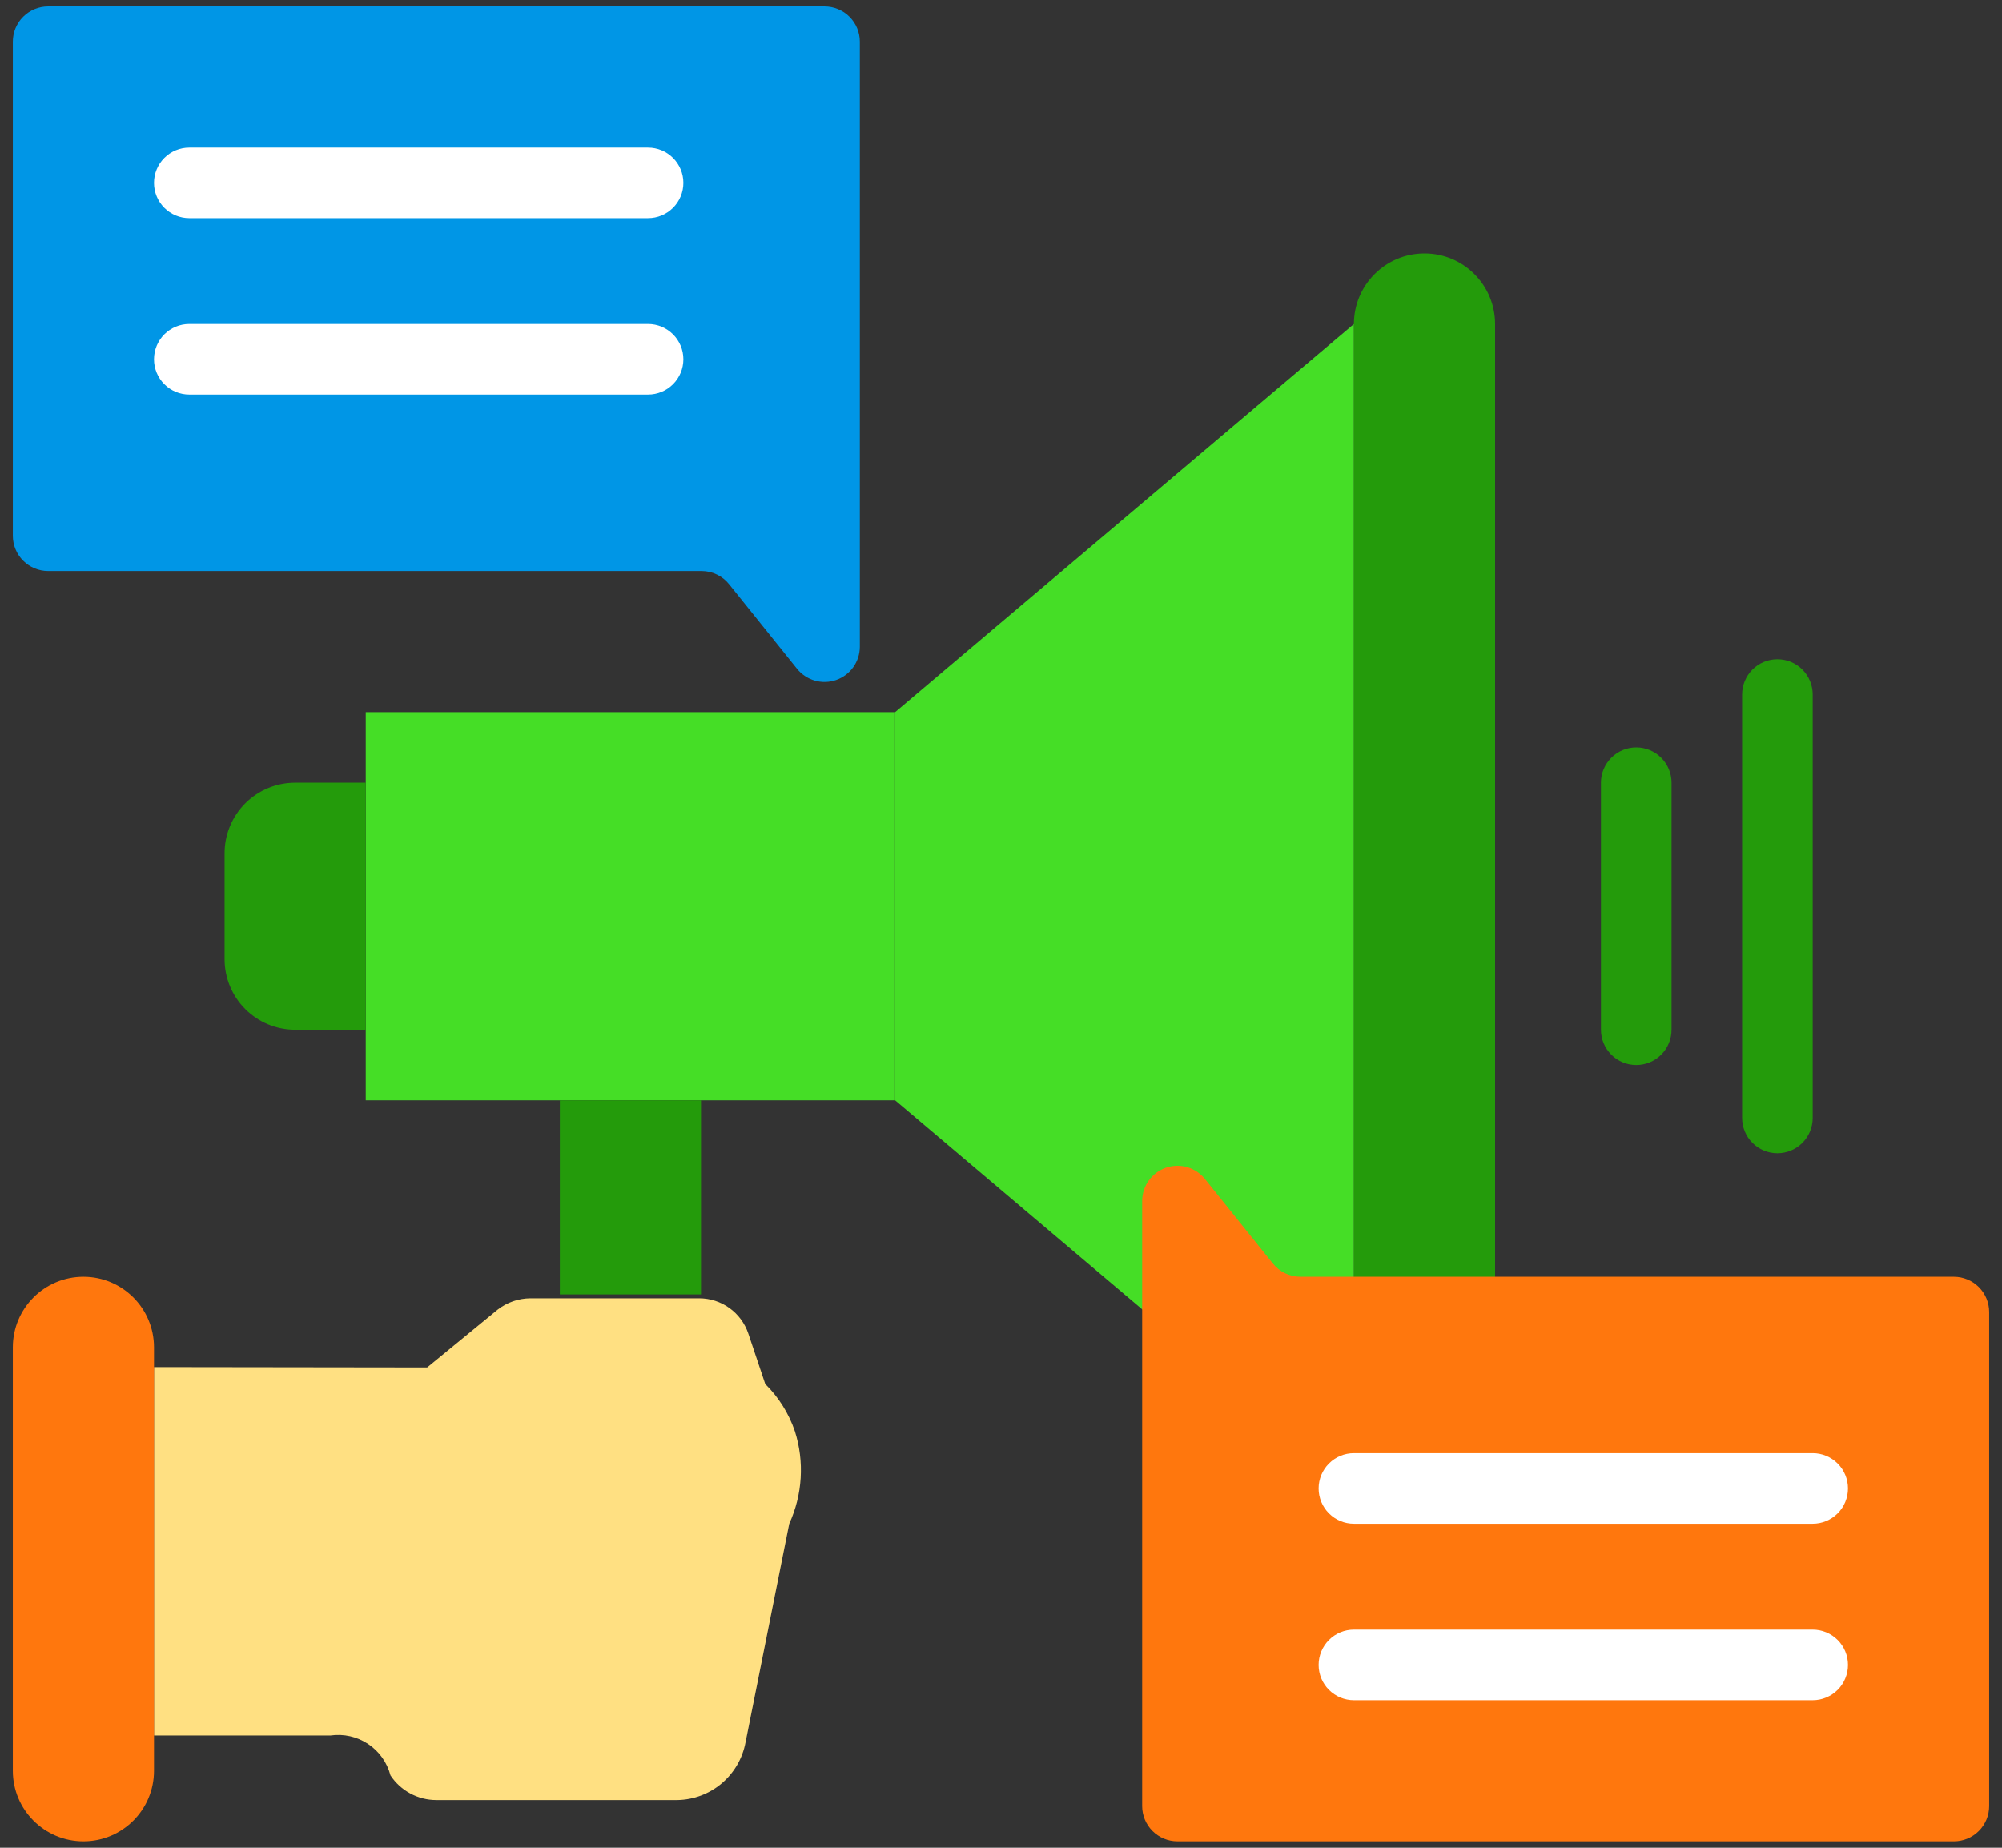 <svg width="78" height="72" viewBox="0 0 78 72" fill="none" xmlns="http://www.w3.org/2000/svg">
<rect x="0" y="0" width="78" height="72" fill="#333333" stroke="none"/>
<path d="M1.875 0.25H32.125C32.49 0.25 32.839 0.395 33.097 0.653C33.355 0.911 33.5 1.26 33.5 1.625V25.206C33.498 25.49 33.409 25.767 33.244 25.998C33.078 26.229 32.846 26.403 32.577 26.497C32.309 26.59 32.018 26.598 31.745 26.52C31.472 26.441 31.23 26.28 31.052 26.059L28.413 22.773C28.285 22.61 28.122 22.479 27.936 22.389C27.75 22.298 27.547 22.251 27.34 22.25H1.875C1.51 22.25 1.161 22.105 0.903 21.847C0.645 21.589 0.5 21.24 0.5 20.875V1.625C0.5 1.26 0.645 0.911 0.903 0.653C1.161 0.395 1.51 0.25 1.875 0.25Z" fill="#0096E6"/>
<path d="M16.642 53.284L19.392 51.029C19.755 50.748 20.199 50.594 20.657 50.589H27.244C27.666 50.59 28.078 50.723 28.42 50.969C28.763 51.216 29.02 51.564 29.155 51.964L29.815 53.93C30.338 54.446 30.734 55.077 30.97 55.773C31.346 56.959 31.267 58.243 30.75 59.375L29.045 67.9C28.928 68.522 28.6 69.084 28.117 69.493C27.633 69.901 27.024 70.13 26.391 70.141H17C16.646 70.141 16.297 70.053 15.985 69.885C15.673 69.717 15.408 69.474 15.213 69.179C15.082 68.677 14.772 68.242 14.341 67.955C13.909 67.668 13.388 67.551 12.875 67.625H6V53.27L16.642 53.284Z" fill="#FFE082"/>
<path d="M0.5 69C0.5 70.519 1.731 71.75 3.25 71.75C4.769 71.75 6 70.519 6 69V52.5C6 50.981 4.769 49.75 3.25 49.75C1.731 49.75 0.5 50.981 0.5 52.5V69Z" fill="#FF770D"/>
<path d="M14.25 27.75H34.875V42.875H14.25V27.75Z" fill="#45DE26"/>
<path d="M34.875 27.75L52.75 12.625V58L34.875 42.875V27.75Z" fill="#45DE26"/>
<path d="M58.25 12.625C58.25 11.106 57.019 9.875 55.5 9.875C53.981 9.875 52.75 11.106 52.75 12.625V58C52.75 59.519 53.981 60.75 55.5 60.75C57.019 60.75 58.25 59.519 58.25 58V12.625Z" fill="#249B0B"/>
<path d="M21.812 42.875H27.312V50.438H21.812V42.875Z" fill="#249B0B"/>
<path d="M11.5 30.5H14.25V40.125H11.5C10.771 40.125 10.071 39.835 9.555 39.319C9.04 38.804 8.75 38.104 8.75 37.375V33.25C8.75 32.521 9.04 31.821 9.555 31.305C10.071 30.79 10.771 30.5 11.5 30.5Z" fill="#249B0B"/>
<path d="M76.125 71.75H45.875C45.51 71.75 45.161 71.605 44.903 71.347C44.645 71.089 44.5 70.74 44.5 70.375V46.794C44.502 46.51 44.591 46.233 44.756 46.002C44.922 45.771 45.154 45.597 45.423 45.503C45.691 45.41 45.982 45.402 46.255 45.48C46.528 45.559 46.77 45.72 46.947 45.941L49.587 49.227C49.715 49.389 49.879 49.521 50.064 49.611C50.25 49.702 50.453 49.749 50.66 49.75H76.125C76.49 49.75 76.839 49.895 77.097 50.153C77.355 50.411 77.5 50.76 77.5 51.125V70.375C77.5 70.74 77.355 71.089 77.097 71.347C76.839 71.605 76.49 71.75 76.125 71.75Z" fill="#FF770D"/>
<path d="M25.25 15.375H7.375C7.01 15.375 6.661 15.23 6.403 14.972C6.145 14.714 6 14.365 6 14C6 13.635 6.145 13.286 6.403 13.028C6.661 12.77 7.01 12.625 7.375 12.625H25.25C25.615 12.625 25.964 12.77 26.222 13.028C26.48 13.286 26.625 13.635 26.625 14C26.625 14.365 26.48 14.714 26.222 14.972C25.964 15.23 25.615 15.375 25.25 15.375Z" fill="white"/>
<path d="M70.625 59.375H52.75C52.385 59.375 52.036 59.23 51.778 58.972C51.52 58.714 51.375 58.365 51.375 58C51.375 57.635 51.52 57.286 51.778 57.028C52.036 56.77 52.385 56.625 52.75 56.625H70.625C70.99 56.625 71.339 56.77 71.597 57.028C71.855 57.286 72 57.635 72 58C72 58.365 71.855 58.714 71.597 58.972C71.339 59.23 70.99 59.375 70.625 59.375Z" fill="white"/>
<path d="M70.625 66.25H52.75C52.385 66.25 52.036 66.105 51.778 65.847C51.52 65.589 51.375 65.24 51.375 64.875C51.375 64.51 51.52 64.161 51.778 63.903C52.036 63.645 52.385 63.5 52.75 63.5H70.625C70.99 63.5 71.339 63.645 71.597 63.903C71.855 64.161 72 64.51 72 64.875C72 65.24 71.855 65.589 71.597 65.847C71.339 66.105 70.99 66.25 70.625 66.25Z" fill="white"/>
<path d="M63.75 41.5C63.385 41.5 63.036 41.355 62.778 41.097C62.52 40.839 62.375 40.49 62.375 40.125V30.5C62.375 30.135 62.52 29.786 62.778 29.528C63.036 29.27 63.385 29.125 63.75 29.125C64.115 29.125 64.464 29.27 64.722 29.528C64.98 29.786 65.125 30.135 65.125 30.5V40.125C65.125 40.49 64.98 40.839 64.722 41.097C64.464 41.355 64.115 41.5 63.75 41.5Z" fill="#249B0B"/>
<path d="M69.25 44.938C68.885 44.938 68.536 44.793 68.278 44.535C68.02 44.277 67.875 43.927 67.875 43.562V27.062C67.875 26.698 68.02 26.348 68.278 26.09C68.536 25.832 68.885 25.688 69.25 25.688C69.615 25.688 69.964 25.832 70.222 26.09C70.48 26.348 70.625 26.698 70.625 27.062V43.562C70.625 43.927 70.48 44.277 70.222 44.535C69.964 44.793 69.615 44.938 69.25 44.938Z" fill="#249B0B"/>
<path d="M25.25 8.5H7.375C7.01 8.5 6.661 8.355 6.403 8.097C6.145 7.839 6 7.49 6 7.125C6 6.76 6.145 6.411 6.403 6.153C6.661 5.895 7.01 5.75 7.375 5.75H25.25C25.615 5.75 25.964 5.895 26.222 6.153C26.48 6.411 26.625 6.76 26.625 7.125C26.625 7.49 26.48 7.839 26.222 8.097C25.964 8.355 25.615 8.5 25.25 8.5Z" fill="white"/>
</svg>

